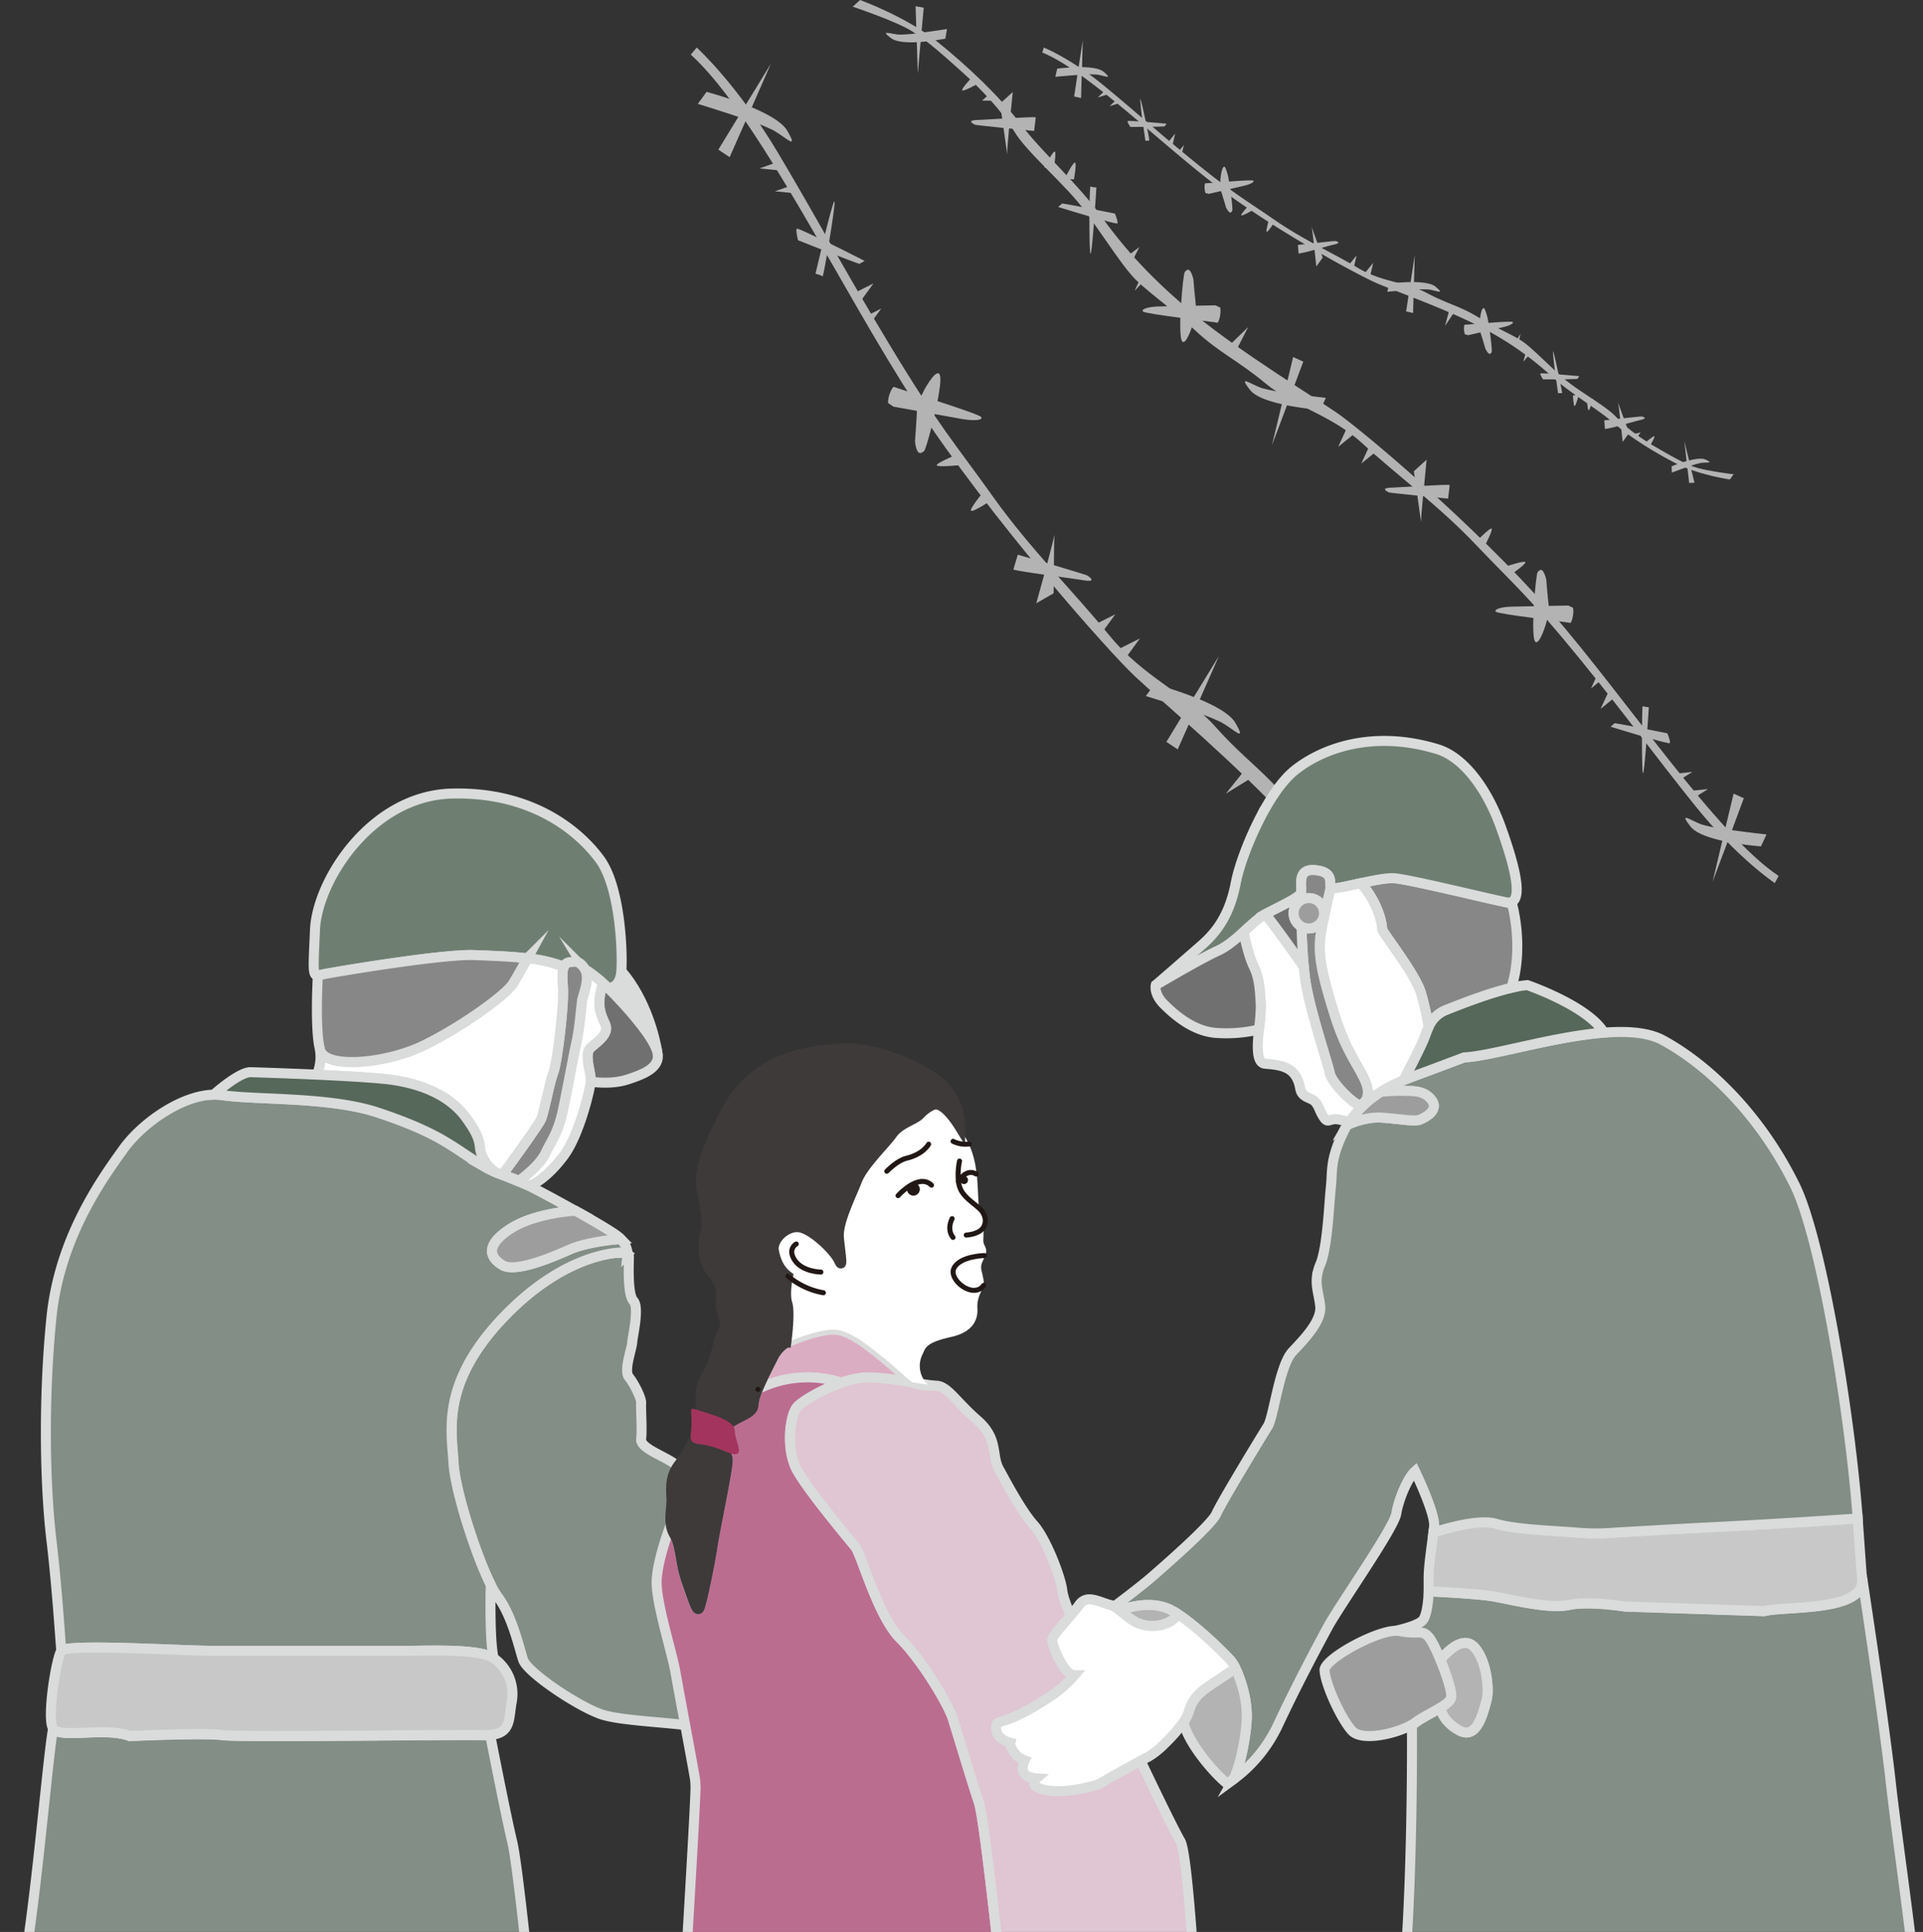 <svg xmlns="http://www.w3.org/2000/svg" viewBox="0 0 768.71 772.07"><rect x="0" y="0" width="768.71" height="772.07" fill="#333333" stroke="none"/><defs><style>.cls-1,.cls-14{fill:#b3b3b4;}.cls-2{fill:#dbadc3;}.cls-10,.cls-11,.cls-12,.cls-13,.cls-14,.cls-2,.cls-3,.cls-4,.cls-5,.cls-6,.cls-7,.cls-8,.cls-9{stroke:#dadbdb;}.cls-10,.cls-11,.cls-12,.cls-13,.cls-14,.cls-16,.cls-2,.cls-3,.cls-4,.cls-5,.cls-6,.cls-7,.cls-8,.cls-9{stroke-miterlimit:10;stroke-width:4px;}.cls-3{fill:#828e86;}.cls-4{fill:#717071;}.cls-5{fill:#dadbdb;}.cls-6{fill:#6e7f72;}.cls-7{fill:#9d9d9e;}.cls-15,.cls-8{fill:#fff;}.cls-9{fill:#878787;}.cls-10{fill:#c8c8c9;}.cls-11{fill:#56685a;}.cls-12{fill:#bb6d90;}.cls-13{fill:#dfc6d2;}.cls-16{fill:#3d3a39;stroke:#3d3a39;}.cls-17{fill:#a3345d;}.cls-18{fill:none;stroke:#211815;stroke-linecap:round;stroke-linejoin:round;stroke-width:2px;}.cls-19{fill:#211815;}</style></defs><g id="主圖"><path class="cls-1" d="M340.87,2.67s16.93,5.67,23.45,9.66,14,10.83,20.62,16.77S400.35,44,405.46,52.56s20.62,21.31,28.24,31.73,13.86,20.24,18.68,25.76,15.52,12.75,25.25,21.86,17.06,12,28.3,21.35,25.92,12.15,39,24.23,30.2,24.58,44.93,40.09,21.45,20.86,41.87,46,28.62,36.92,45.68,58.17,32.05,31.15,32.05,31.15l1.54-2.85c-25.16-16.76-60.88-71-91.05-105.55s-75.72-72.8-85.57-79.54-37.81-23.86-55.81-38.46-29.33-27.44-38.45-40.2-23.88-25.79-32-36.56S386.9,26.48,374.61,16.6,343.81,0,343.81,0Z"/><path class="cls-1" d="M366.89,29.35,368,16.77a89.63,89.63,0,0,0,9.91-1.34l.64-3.83s-5.15.82-10.21,1.47l.91-10L366,2.49l.36,10.83a51.13,51.13,0,0,1-6.92.51c-3.64-.26-7.94-2.08-3.16,1.47,2,1.48,6.1,1.75,10.2,1.56Z"/><path class="cls-1" d="M508.46,177.93l6-15.94a118.89,118.89,0,0,0,13.34,1.8L530,159s-7-.77-13.79-1.73l4.77-12.73-4.06-1.86-3.4,14.2a66.93,66.93,0,0,1-9.18-1.81c-4.63-1.63-9.56-5.53-4.62.79,2.07,2.63,7.3,4.44,12.69,5.66Z"/><path class="cls-1" d="M684.6,352.37l6-15.94a118.89,118.89,0,0,0,13.34,1.8l2.2-4.75s-7-.77-13.79-1.73L697.08,319,693,317.16l-3.4,14.2a66.93,66.93,0,0,1-9.18-1.81c-4.63-1.63-9.56-5.53-4.62.79,2.07,2.63,7.3,4.44,12.69,5.66Z"/><path class="cls-1" d="M388.73,30.71s-4.61,4.81-4.07,5.4,7-3.07,7-3.07Z"/><path class="cls-1" d="M421.21,67.32s1.18-6.56.4-6.75S417.52,67,417.52,67Z"/><path class="cls-1" d="M429.31,71.7s1.17-6.55.4-6.75-4.1,6.42-4.1,6.42Z"/><path class="cls-1" d="M593.81,217.58s3.11-5.9,2.43-6.32-5.85,4.87-5.85,4.87Z"/><path class="cls-1" d="M604.68,229.14s5.47-3.81,5.06-4.5-7.43,1.64-7.43,1.64Z"/><polygon class="cls-1" points="395.63 37.44 392.58 40.22 398.18 40.24 395.63 37.44"/><polygon class="cls-1" points="455.3 112.46 453.58 116.2 456.58 113.04 455.3 112.46"/><polygon class="cls-1" points="452.98 103.61 455.48 98.72 450.59 102.38 452.98 103.61"/><polygon class="cls-1" points="493.81 140.72 498.95 130.71 490.43 138.98 493.81 140.72"/><polygon class="cls-1" points="538.19 171.52 534.93 178.58 541.65 173.12 538.19 171.52"/><polygon class="cls-1" points="643.07 276.26 639.81 283.32 646.53 277.85 643.07 276.26"/><polygon class="cls-1" points="638.22 270.29 635.99 275.13 640.59 271.38 638.22 270.29"/><polygon class="cls-1" points="672.03 311.31 676.54 308.48 670.64 309.1 672.03 311.31"/><polygon class="cls-1" points="678.26 318.16 682.77 315.33 676.88 315.95 678.26 318.16"/><polygon class="cls-1" points="547.42 178.2 544.16 185.26 550.88 179.8 547.42 178.2"/><path class="cls-1" d="M402.61,62c0,.14,0,0,0-.35A2.61,2.61,0,0,0,402.61,62Z"/><path class="cls-1" d="M403.37,51.34l10,1s.64-4.92.66-5.41c0-.24-5,0-10.23.29.53-5.52,1.05-10.45,1.05-10.45l-5.1,4.63.87,6c-4.33.26-8.18.5-8.78.51-6.38,0-2.51,1.66-2.12,1.93.19.12,5.75.71,11.43,1.29.65,4.52,1.31,9.19,1.47,10.55C402.57,60.37,402.94,56,403.37,51.34Z"/><path class="cls-1" d="M568.09,208.94c0,.14,0,0,0-.35A1.58,1.58,0,0,0,568.09,208.94Z"/><path class="cls-1" d="M568.85,198.27l10,1s.64-4.92.66-5.41c0-.24-5,0-10.23.29.53-5.52,1-10.45,1-10.45l-5.1,4.63.87,6c-4.34.26-8.19.5-8.78.51-6.38.05-2.51,1.66-2.12,1.93.19.12,5.75.71,11.43,1.29.65,4.52,1.3,9.19,1.47,10.55C568.05,207.3,568.41,203,568.85,198.27Z"/><path class="cls-1" d="M436,101.3c.36-.67,1-7.9,1.45-14.29,4.85,1.39,9.09,2.52,9.24,2.25.35-.63-1-3.91-1-3.91l-8-1.6c.27-3.8.46-6.71.46-6.71l.13-2.13a8.07,8.07,0,0,1-2.44-.41,87,87,0,0,0-.27,8.84c-5.06-1-10.26-2-11-2L423,82.71s6.36,2,12.48,3.75C435.48,93.9,435.6,102,436,101.3Z"/><path class="cls-1" d="M656.83,309c.36-.66,1-7.9,1.45-14.29,4.84,1.39,9.08,2.52,9.23,2.25.36-.63-1-3.91-1-3.91s-3.7-.75-8-1.59c.27-3.81.46-6.72.46-6.72l.13-2.13a8.18,8.18,0,0,1-2.45-.41c-.12-.12-.22,3.89-.26,8.84-5.06-1-10.27-2-11-2l-1.52,1.38s6.37,2,12.49,3.75C656.36,301.65,656.48,309.7,656.83,309Z"/><path class="cls-1" d="M487.79,122.93l-1.9-.91-7.85.15c-.46-4.1-1-10.7-1-10.7-1.45-5.34-2.76-3.54-3.44-2.76-.36.41-1.11,6.94-1.5,13.57-4.07.08-7.81.15-9.21.2-3.63.11-6.86,1-6,2,.45.52,7.72,1.57,14.94,2.52-.12,4.11,0,7.65.51,9,1.08,2.75,3.71-3.16,5-8.27,5,.64,9,1.13,9.21,1.23C487.17,129.22,488.25,125.3,487.79,122.93Z"/><path class="cls-1" d="M628.83,242.9l-1.9-.91-7.84.15c-.47-4.1-1-10.7-1-10.7-1.45-5.35-2.75-3.54-3.44-2.76-.36.41-1.11,6.94-1.5,13.57-4.07.08-7.81.15-9.21.2-3.63.11-6.86,1-6,2,.45.52,7.72,1.57,15,2.52-.12,4.11,0,7.65.5,9,1.08,2.75,3.71-3.16,5-8.28,5,.64,9,1.14,9.21,1.24C628.21,249.19,629.29,245.27,628.83,242.9Z"/><path class="cls-1" d="M693,189.53s-11.31-1.33-15.9-3-10.14-4.93-15.06-7.77-11.56-7.29-15.87-12-15.65-10.61-21.77-16.12-11.29-10.82-15-13.64S598,131.12,590.78,126.7s-12.21-5.23-20.45-9.63-17.77-4.2-27.5-10-22.06-11.4-33.28-19.16S493.44,77.65,477.41,64.6s-22.68-19.31-36.1-30.35S417.24,19,417.24,19l-.59,2c17.89,7.18,47.27,36.39,70.6,54s56.77,35.57,63.8,38.49,26.71,10,39.86,16.72a127.5,127.5,0,0,1,29.25,20.08c7.36,6.77,18.26,13,24.75,18.64s16.26,11.77,25.22,16.34,21.39,6.34,21.39,6.34Z"/><path class="cls-1" d="M673.29,176.27l.93,8a55,55,0,0,0-6,2.12l.1,2.48s3.11-1.19,6.18-2.26l.74,6.4,2.12-.1-1.64-6.71A31.21,31.21,0,0,1,680,185c2.3-.32,5.22.26,1.77-1.33-1.44-.67-4-.3-6.57.36Z"/><path class="cls-1" d="M565.53,102l-1.64,10.73a75.81,75.81,0,0,0-8.57.61l-.75,3.26s4.46-.44,8.83-.72l-1.31,8.57,2.78.63.26-9.31a43.72,43.72,0,0,1,6-.07c3.11.41,6.69,2.21,2.78-1.09-1.63-1.38-5.13-1.82-8.66-1.88Z"/><path class="cls-1" d="M432.82,16.1l-1.65,10.72a76.85,76.85,0,0,0-8.56.62l-.75,3.26s4.46-.44,8.83-.73l-1.31,8.58,2.77.63.27-9.31a42.12,42.12,0,0,1,6-.07c3.1.41,6.69,2.21,2.78-1.09-1.63-1.38-5.13-1.83-8.66-1.88Z"/><path class="cls-1" d="M659.48,178.27s2.25-3.6,1.83-3.9-3.94,2.83-3.94,2.83Z"/><path class="cls-1" d="M634.42,159.66s.13,4.25.64,4.27,1.71-4.54,1.71-4.54Z"/><path class="cls-1" d="M628.8,158s.12,4.25.63,4.27,1.72-4.54,1.72-4.54Z"/><path class="cls-1" d="M507.08,88.39s-1.18,4.09-.69,4.26,3-3.8,3-3.8Z"/><path class="cls-1" d="M498.78,82.59s-2.91,3.09-2.57,3.47,4.43-2,4.43-2Z"/><polygon class="cls-1" points="654.29 174.97 655.83 172.84 652.34 173.56 654.29 174.97"/><polygon class="cls-1" points="607.25 135.93 607.84 133.37 606.38 135.73 607.25 135.93"/><polygon class="cls-1" points="609.86 141.16 608.93 144.53 611.51 141.61 609.86 141.16"/><polygon class="cls-1" points="579.53 123.32 577.63 130.24 581.87 123.96 579.53 123.32"/><polygon class="cls-1" points="547.81 109.88 548.92 105.05 545.44 109.34 547.81 109.88"/><polygon class="cls-1" points="468.67 58.19 469.78 53.36 466.3 57.65 468.67 58.19"/><polygon class="cls-1" points="472.48 61.28 473.24 57.97 470.86 60.91 472.48 61.28"/><polygon class="cls-1" points="446.02 40.09 443.57 42.44 447.17 41.29 446.02 40.09"/><polygon class="cls-1" points="441.24 36.63 438.79 38.98 442.39 37.83 441.24 36.63"/><polygon class="cls-1" points="541.17 106.92 542.29 102.08 538.81 106.37 541.17 106.92"/><path class="cls-1" d="M646.73,160.55c0-.08,0,0,.06.21A.93.93,0,0,0,646.73,160.55Z"/><path class="cls-1" d="M647.64,167.31c-3.33.35-6.35.69-6.35.69s.25,3.15.3,3.46a49.91,49.91,0,0,0,6.35-1.52c.38,3.52.71,6.66.71,6.66l2.57-3.55-1.32-3.64c2.67-.72,5-1.38,5.41-1.46,4-.86,1.35-1.37,1.07-1.48s-3.68.3-7.3.69c-1-2.74-2-5.57-2.29-6.4C647,161.57,647.3,164.32,647.64,167.31Z"/><path class="cls-1" d="M524.26,90.43c0-.09,0,0,.06.21A.79.79,0,0,0,524.26,90.43Z"/><path class="cls-1" d="M525.18,97.19c-3.34.35-6.35.69-6.35.69s.24,3.15.29,3.46a49.91,49.91,0,0,0,6.35-1.52c.39,3.51.71,6.66.71,6.66l2.58-3.55-1.33-3.64c2.67-.72,5-1.38,5.41-1.46,4-.86,1.36-1.37,1.08-1.48s-3.69.3-7.31.69c-1-2.74-2-5.57-2.29-6.4C524.5,91.45,524.84,94.19,525.18,97.19Z"/><path class="cls-1" d="M620.79,140.37a84.76,84.76,0,0,0,1,9.11c-3.21-.23-6-.38-6.06-.2-.14.44,1.12,2.32,1.12,2.32l5.22,0c.32,2.4.58,4.25.58,4.25l.2,1.34a5.19,5.19,0,0,1,1.58-.06c.09.06-.37-2.46-1-5.55,3.29,0,6.67-.11,7.13-.18l.76-1.06s-4.23-.4-8.28-.71C622.05,144.93,620.92,139.91,620.79,140.37Z"/><path class="cls-1" d="M455.8,39.52a91,91,0,0,0,1,9.11c-3.2-.23-6-.39-6.05-.2-.14.44,1.12,2.31,1.12,2.31s2.41,0,5.21-.05c.33,2.41.59,4.25.59,4.25l.2,1.35a5.12,5.12,0,0,1,1.57-.06,53.58,53.58,0,0,0-1-5.55c3.29,0,6.66-.11,7.12-.19l.77-1.05s-4.23-.4-8.29-.71C457.06,44.08,455.94,39.06,455.8,39.52Z"/><path class="cls-1" d="M585.61,133.64l1.3.31,4.88-1.11c.82,2.49,2,6.55,2,6.55,1.61,3.14,2.18,1.85,2.51,1.27.17-.3-.22-4.47-.83-8.66l5.72-1.33c2.25-.54,4.15-1.5,3.45-2-.35-.26-5,0-9.66.38a20.54,20.54,0,0,0-1.48-5.54c-1-1.58-1.91,2.45-2,5.81-3.21.25-5.77.47-5.91.43C585.18,129.63,585,132.22,585.61,133.64Z"/><path class="cls-1" d="M481.91,77.16l1.31.31,4.88-1.11c.82,2.49,2,6.55,2,6.55,1.6,3.14,2.18,1.85,2.5,1.27.18-.3-.21-4.47-.83-8.66l5.72-1.33c2.25-.54,4.16-1.5,3.46-2-.35-.26-5,0-9.66.38A20.44,20.44,0,0,0,489.81,67c-1-1.58-1.91,2.45-2,5.81-3.21.25-5.78.47-5.92.43C481.48,73.14,481.32,75.73,481.91,77.16Z"/><path class="cls-1" d="M656,497.69s-19.24-10.34-26.32-16.33S614.89,465.94,608,457.74s-15.74-20.3-20.29-31.09-20.81-28.7-28-42.15S546.79,358.6,542,351.28s-16.25-17.91-26.25-30.4-18.26-17.39-30-30.56S457,270.6,443.52,254,411.84,219.39,397,198.56s-21.88-28.38-41.74-61.35-27.54-48-44.08-75.83S278.51,19,278.51,19l-2.37,2.81c27.08,24.7,59.95,93.8,89.77,139.53s77.4,99.3,88,109.16,40.93,35.61,59.83,56.19,30.11,37.62,38.71,54,23.88,34.48,31.67,48.44,21.11,31,34,45S652,500,652,500Z"/><path class="cls-1" d="M629.68,461.72,626,475.52a112.83,112.83,0,0,0-12.11-.85l-1.47,4.13s6.32.3,12.5.77l-2.93,11,3.83,1.37,1.55-12.2a63.82,63.82,0,0,1,8.39,1.08c4.31,1.14,9.12,4.2,4-.91-2.12-2.13-7-3.39-11.93-4.15Z"/><path class="cls-1" d="M487.27,262.14l-10.06,16.41a157.77,157.77,0,0,0-15.65-5.17l-3.51,4.79s8.23,2.51,16.2,5.19l-8,13.12,4.53,3,6.67-15.07a86.87,86.87,0,0,1,10.66,4.2c5.26,2.91,10.44,8.44,5.68.21-2-3.44-7.93-6.7-14.17-9.33Z"/><path class="cls-1" d="M308.16,25.47,298.1,41.88a160.92,160.92,0,0,0-15.65-5.17l-3.5,4.8s8.22,2.51,16.2,5.19l-8,13.11,4.52,3,6.67-15.08A88.55,88.55,0,0,1,309,52c5.26,2.92,10.45,8.44,5.68.21-2-3.43-7.92-6.69-14.16-9.33Z"/><path class="cls-1" d="M603.77,455s6.4-4.29,5.86-5.08-8.9,1.79-8.9,1.79Z"/><path class="cls-1" d="M571.56,406.43s-2.61,7.05-1.72,7.45,6.08-6.2,6.08-6.2Z"/><path class="cls-1" d="M562.66,399.61s-2.61,7.05-1.71,7.46,6.07-6.21,6.07-6.21Z"/><path class="cls-1" d="M392.27,197.63s-4.8,5.86-4.06,6.49,7.89-4.06,7.89-4.06Z"/><path class="cls-1" d="M381.37,182.14s-7.25,3-6.89,3.83,9.21-.08,9.21-.08Z"/><polygon class="cls-1" points="596.74 445.88 600.9 443.49 594.2 442.15 596.74 445.88"/><polygon class="cls-1" points="538.97 347.9 541.72 344.13 537.55 346.95 538.97 347.9"/><polygon class="cls-1" points="540.14 358.35 536.25 363.21 542.78 360.29 540.14 358.35"/><polygon class="cls-1" points="498.01 307.2 490.02 317.18 501.75 309.95 498.01 307.2"/><polygon class="cls-1" points="450.48 262.27 455.67 255.15 446.63 259.67 450.48 262.27"/><polygon class="cls-1" points="343.99 120.39 349.18 113.26 340.14 117.78 343.99 120.39"/><polygon class="cls-1" points="348.71 128.2 352.27 123.32 346.08 126.42 348.71 128.2"/><polygon class="cls-1" points="315.71 74.35 309.79 76.45 316.97 77.15 315.71 74.35"/><polygon class="cls-1" points="309.5 65.22 303.58 67.32 310.75 68.02 309.5 65.22"/><polygon class="cls-1" points="440.64 252.62 445.84 245.5 436.79 250.02 440.64 252.62"/><path class="cls-1" d="M592.87,416.77c0-.17,0,0,0,.39A2.63,2.63,0,0,0,592.87,416.77Z"/><path class="cls-1" d="M590,428.51l-11.76-3.45s-1.66,5.35-1.78,5.89c-.06.26,6,1.18,12.31,2.1-1.65,6-3.17,11.43-3.17,11.43l7-4s0-3,.06-6.92c5.23.74,9.89,1.38,10.6,1.51,7.66,1.45,3.32-1.27,2.89-1.65-.2-.19-6.75-2.17-13.45-4.15.05-5.21.12-10.58.17-12.14C592.61,418.61,591.39,423.36,590,428.51Z"/><path class="cls-1" d="M421.51,213.38c0-.17,0,0,0,.39C421.49,213.59,421.51,213.45,421.51,213.38Z"/><path class="cls-1" d="M418.64,225.12l-11.76-3.45s-1.66,5.35-1.78,5.89c-.06.26,6,1.19,12.31,2.1-1.65,6-3.17,11.43-3.17,11.43l6.95-4s0-3,.06-6.91c5.24.73,9.9,1.37,10.61,1.5,7.65,1.46,3.31-1.27,2.89-1.65-.2-.19-6.76-2.16-13.45-4.15.05-5.21.11-10.58.17-12.14C421.25,215.22,420,220,418.64,225.12Z"/><path class="cls-1" d="M560.11,365c-.55.66-2.61,8.6-4.35,15.64-5.55-2.7-10.42-5-10.65-4.7-.54.62.46,4.6.46,4.6s4.3,1.71,9.31,3.68c-1,4.19-1.78,7.4-1.78,7.4l-.54,2.35a10.71,10.71,0,0,1,2.85,1c.13.16,1-4.3,1.94-9.82,5.88,2.3,11.93,4.63,12.79,4.84l2.07-1.18s-7.27-3.7-14.27-7.15C559.32,373.33,560.65,364.3,560.11,365Z"/><path class="cls-1" d="M333.5,80.48c-.55.66-2.6,8.6-4.35,15.64-5.54-2.71-10.42-5-10.64-4.71C318,92,319,96,319,96s4.3,1.71,9.31,3.68c-1,4.18-1.77,7.39-1.77,7.39l-.55,2.35a10.71,10.71,0,0,1,2.85,1c.13.16,1-4.29,1.94-9.82,5.88,2.31,11.93,4.64,12.8,4.84l2.06-1.18s-7.26-3.7-14.27-7.14C332.72,88.86,334.05,79.83,333.5,80.48Z"/><path class="cls-1" d="M502,328.52l2.11,1.46,9.42,1.69c-.19,4.69-.77,12.2-.77,12.2.76,6.31,2.65,4.6,3.62,3.89.5-.37,2.59-7.49,4.27-14.81,4.89.87,9.39,1.67,11.07,1.95,4.37.74,8.4.54,7.5-.83-.45-.69-9-3.58-17.45-6.35.9-4.57,1.42-8.55,1-10.17-.79-3.33-5,2.65-7.49,8.07-5.87-1.9-10.58-3.4-10.81-3.56C503.87,321.62,501.86,325.76,502,328.52Z"/><path class="cls-1" d="M355,161.05l2.12,1.46,9.42,1.69c-.2,4.69-.78,12.2-.78,12.2.76,6.31,2.65,4.6,3.62,3.89.51-.37,2.59-7.49,4.27-14.81,4.89.87,9.39,1.67,11.07,2,4.37.74,8.4.54,7.5-.83-.45-.69-9-3.58-17.45-6.35.9-4.57,1.42-8.55,1-10.17-.78-3.33-5,2.65-7.48,8.07-5.88-1.9-10.59-3.4-10.82-3.56C356.85,154.16,354.84,158.29,355,161.05Z"/><path class="cls-2" d="M364.76,552.46c-5.75-.91-12.74-2-18.23-2a32.37,32.37,0,0,0-10.18,2.11A44.31,44.31,0,0,0,303,555.23c2-4.87,5.11-10.68,6.27-13.08a14.35,14.35,0,0,1,5.1-5.57s13.22-5.85,19.91-5.15,14.79,7.94,18.74,11C356.76,545.36,362.78,551.22,364.76,552.46Z"/><path class="cls-3" d="M357.58,640.24c1.8,1.15,3.55,1.75,5.24,1.14,4.81-1.75,17.51-9.39,17.51-9.39,2.09,8.48,4.48,17,5.31,21.83,1.64,9.5,7.54,40.29,9.17,50.11a29.66,29.66,0,0,1,.23,5.56,119.88,119.88,0,0,0-18.25-6.21c-9.51-2.29-38.64,2-47.48,0s-34.06-7.21-42.25-11.14-37.33-3.6-47.16-7.2-29.15-16.7-30.79-21.62S204.86,646,199,638.1a32.07,32.07,0,0,1-2.75-4.68c-6.07-12.08-14.37-38-14.93-48.94-.66-12.68-5.24-31.86,20.3-58.39s47.49-25.54,47.49-25.54a2.29,2.29,0,0,1,1.78.52,1.9,1.9,0,0,1,.51,1.44c0,2.3-.65,14.74,1.81,17.36s-.33,14.08-.5,16.7-3.44,11.14-1.31,13.76,5.08,8.52,4.9,10.48.45,10.7,0,14.19,7.42,6.12,12.66,9.48,6.55,15,8.3,21.53c1.36,5.13,4.6,10.25,8.89,14.62l0,0a40.23,40.23,0,0,0,3.73,3.4c6.11,5,14.85,6.83,18.34,11.53s6.11-4.27,16.16-5.58a42.63,42.63,0,0,1,22.7,2.73C350.78,634.23,354.27,638.14,357.58,640.24Z"/><path class="cls-4" d="M263,421.94c.08,5.21-6.39,7.6-12.28,9.5-6.77,2.18-14.58.82-14.58.82.33-3.44-2.94-11,0-13.59s7.54-5.57,5.74-9.5-3.63-7.6-.85-16.28c.73.66,1.44,1.31,2.08,1.93h0c1.26,1.21,2.35,2.29,3.12,3.11,2.4,2.5,13.75,14.52,16.27,21.5.08.22.15.44.21.65.18,1,.26,1.68.28,1.85Z"/><path class="cls-5" d="M262.71,420.08c-.06-.21-.13-.43-.21-.65-2.52-7-13.87-19-16.27-21.5-.77-.82-1.86-1.9-3.12-3.11.22,0,4.78.26,5.28-6.77C258.34,399.6,261.79,414.82,262.71,420.08Z"/><path class="cls-3" d="M178.13,659.65c-6-.11-11.78.07-14.7.07-6.72,0-73.65,0-78.77,0-12.35-.05-58.21-2.9-60.17,0-.5-6.09-1.73-25.53-3.93-44.19-2.62-22.18-3.28-56.41,0-89s21-56.49,28.82-67.41c7.2-10,22.87-21.35,36-21.65a20.44,20.44,0,0,1,3.51.2c13.75,2,42.9.65,61.9,6.87s26.53,11.3,29.72,13.27,8.92,6.06,13.84,8.84a31.23,31.23,0,0,0,3.6,1.75c1,.4,1.9.75,2.83,1.07,2.34.84,4.58,1.52,6.67,2.45.22.1.44.19.65.3.79.38,1.71.83,2.69,1.33,4.12,2.09,9.72,5.1,15,8l4.18,2.31s-16.08.74-26.13,7.3-8.09,11.35-3.06,14.41,18.78-2.62,26.65-6.12,20.66-4.3,20.66-4.3c3,3,2.73,5.92,2.73,5.92a2.29,2.29,0,0,0-1.78-.52s-21.94-1-47.49,25.54-21,45.71-20.3,58.39c.56,10.9,8.86,36.86,14.93,48.94,0,0-.63,20.84,1.11,29.25C194.18,660.45,185.93,659.79,178.13,659.65Z"/><path class="cls-6" d="M127,389.77c-2.07.07-1.79-2.47-1.08-18.26.87-19.65,22.48-53.5,54.58-54.37s50.88,14.9,59.23,26.2,9.17,37.5,8.65,44.71c-.5,7-5.06,6.78-5.28,6.77h0c-.64-.62-1.35-1.27-2.08-1.93a54.51,54.51,0,0,0-7.24-5.56c-2.18-3.6-4-3.05-6.11-2.72a2.73,2.73,0,0,0-2.28,1.75h0A57,57,0,0,0,210.82,383c-6-.7-12.93-1-21.17-1.29-12.84-.52-56.52,6.85-60.67,7.72A14.35,14.35,0,0,1,127,389.77Z"/><path class="cls-7" d="M246,493.34a14.71,14.71,0,0,1,2.16,1.81s-12.8.81-20.66,4.3-21.62,9.17-26.65,6.12-7-7.86,3.06-14.41,26.13-7.3,26.13-7.3C235.64,487,241.79,490.47,246,493.34Z"/><path class="cls-8" d="M241.87,409.17c1.8,3.93-2.79,6.88-5.74,9.5s.33,10.15,0,13.59-4.58,21.29-10.8,29.64-12.82,12.52-14.51,11.65h0c-1-.5-1.9-.95-2.69-1.33-.21-.11-.43-.2-.65-.3,0,0,8.07-5.76,10.48-10.9s5.13-8.07,7.2-18,3.93-20.52,5.24-26.31,2-15.17,2.3-17,3.27-8.73,1.08-12.34a54.51,54.51,0,0,1,7.24,5.56C238.24,401.57,240.06,405.24,241.87,409.17Z"/><path class="cls-9" d="M233.78,387.33c2.19,3.61-.76,10.48-1.08,12.34s-1,11.24-2.3,17-3.17,16.38-5.24,26.31-4.81,12.89-7.2,18-10.48,10.9-10.48,10.9c-2.09-.93-4.33-1.61-6.67-2.45,0,0,14.3-19.47,15.51-22.31s3.38-14.73,4.91-18.66,4.26-27,3.82-33.52c-.27-4.11-.38-7,.34-8.62a2.73,2.73,0,0,1,2.28-1.75C229.75,384.28,231.6,383.73,233.78,387.33Z"/><path class="cls-8" d="M225.05,395c.44,6.55-2.29,29.59-3.82,33.52s-3.71,15.82-4.91,18.66-15.51,22.31-15.51,22.31c-.93-.32-1.87-.67-2.83-1.07a14.51,14.51,0,0,1-6-8.79c-.44-2.62.11-4.91-5.78-13s-17-14-33.41-15.49c-6.66-.63-16.65-1.18-26.15-1.61a18.07,18.07,0,0,0,1.26-10c2.18,7.86,26.42,5.46,41.05-1.53s33.4-20.32,36.24-25.12,5.64-9.91,5.64-9.91a57,57,0,0,1,14.57,3.38h0C224.67,388,224.78,390.87,225.05,395Z"/><path class="cls-3" d="M213.54,810.4H3.36C11.93,794.65,18,709.56,21.21,690.78,23.83,695,42,690,51.91,693.84c0,0,29.47-1.37,37-.38s93.34-.33,104.47,0a22.53,22.53,0,0,0,2.66-.06l0,.45s6.2,31.81,8.74,42.3S213.54,810.4,213.54,810.4Z"/><path class="cls-9" d="M189.65,381.69c8.24.32,15.15.59,21.17,1.29,0,0-2.8,5.12-5.64,9.91S183.57,411,168.94,418s-38.87,9.39-41,1.53-.91-29.27-.88-29.77a14.35,14.35,0,0,0,2-.36C133.13,388.54,176.81,381.17,189.65,381.69Z"/><path class="cls-10" d="M178.13,659.65c7.8.14,16.05.8,19.19,3a17.4,17.4,0,0,1,7.21,17.68c-1.19,6.57-.21,12.32-8.48,13a22.53,22.53,0,0,1-2.66.06c-11.13-.32-96.94,1-104.47,0s-37,.38-37,.38C42,690,23.83,695,21.21,690.78s1.31-28.16,3.28-31.06,47.82-.05,60.17,0c5.12,0,72.05,0,78.77,0C166.35,659.72,172.11,659.54,178.13,659.65Z"/><path class="cls-11" d="M198,468.4a31.23,31.23,0,0,1-3.6-1.75c-4.92-2.78-10.64-6.88-13.84-8.84s-10.73-7-29.72-13.27-48.15-4.91-61.9-6.87a20.44,20.44,0,0,0-3.51-.2s9.61-8.7,14.53-9c0,0,12.83.38,26.69,1,9.5.43,19.49,1,26.15,1.61,16.38,1.52,27.51,7.42,33.41,15.49s5.34,10.38,5.78,13A14.51,14.51,0,0,0,198,468.4Z"/><path class="cls-12" d="M278,715.64a25.56,25.56,0,0,0-.19-4.73c-1.39-8.35-6.4-34.53-7.79-42.61-.72-4.13-2.75-11.35-4.53-18.56-1.68-6.86-3.13-13.71-3-17.92.28-8.63,5.62-22.48,5.62-22.48h0a10.6,10.6,0,0,0,1.34,3.82c2.78,4.74,2.23,11.14,5,18.94s4.18,13.09,5.29,10,4.18-18.1,5-24,6.12-30.64,6.12-34.53-5.29-8.08-1.39-12.81,11.7-5.3,11.7-9.47a19.44,19.44,0,0,1,1.72-6.13h0a44.31,44.31,0,0,1,33.39-2.61c-7.71,2.7-15.48,7.3-17.57,9.58-3.06,3.34-4.73,17.27,0,25.62s20.61,27.29,23.12,30.36,9,27.66,17.91,36.57,19.31,26.36,21.16,32.3,7.8,25.62,10.4,33.42S402.43,811,402.43,811H272.57S277.69,727.12,278,715.64Z"/><path class="cls-13" d="M478.82,811H402.43s-8.46-82.68-11.06-90.48S382.83,693,381,687.05s-12.25-23.39-21.16-32.3-15.41-33.51-17.91-36.57-18.38-22-23.12-30.36-3.06-22.28,0-25.62c2.09-2.28,9.86-6.88,17.57-9.58a32.37,32.37,0,0,1,10.18-2.11c5.49,0,12.48,1,18.23,2l.25.13c1.67.84,6.26,1.12,6.26,1.12l-.36-.33c1.35.18,2.47.3,3.29.33,4.53.14,7.8,6.26,16.43,13.78s5.57,13.93,8.63,19.5,8.91,16.71,13.93,22.35,10.86,21.09,11.41,26.1c.49,4.44,4.69,13.22,5.65,15.2,5.54,9.39,19.76,41,23.76,49,0,0,14.49,30.55,17.83,36.12S478.82,811,478.82,811Z"/><path class="cls-3" d="M755.91,713c2.94,26.59,13.88,97.63,10,97.93s-206.88,0-206.88,0c6.09-42.38,5.38-121.58,5.38-121.58a12.65,12.65,0,0,0,1.32-.84c2.91-2.16,7-4.09,10.09-6,0,0,.79,5.53,7.77,9.16s9.36-7.55,10.67-12.12-.21-17.21-5.44-21.79-13,5.6-13,5.6h0c-1.7-4.1-3.51-7.75-4.65-9.07-2.83-3.28-4.36-.89-11.55-2.41a7.54,7.54,0,0,0-2-.11c.28-.06,9-1.89,11.11-4.25s2.4-11.54,2.4-11.54,19.17.87,25.71,2,22.22,5.19,30.28,3.46c6.24-1.33,16.27-.23,20.48.34,1.23.16,2,.28,2,.28l55.64,1.85c8.28-2.18,40.46.43,39.22-13C744.69,632.52,753,686.77,755.91,713Z"/><path class="cls-10" d="M744.42,630.83c1.24,13.45-30.94,10.84-39.22,13L649.56,642s-.73-.12-2-.28c-4.21-.57-14.24-1.67-20.48-.34-8.06,1.73-23.75-2.38-30.28-3.46s-25.71-2-25.71-2v-5.5c0-4.68,1.26-12.55,1.9-18h0c.44-.15,17.36-5.86,25.1-3.5s25.49,2.87,32,3.5a92.07,92.07,0,0,0,15.68,0s29.93-1.72,33-1.86c30-1.42,63.82-3.76,63.82-3.76.88,12.1,1.46,20.9,1.76,24Z"/><path class="cls-3" d="M531.74,477.57c.1-1.33.2-2.47.29-3.37.65-6.21-.33-10.46,4.57-20.91a34.57,34.57,0,0,1,2-3.74h0c.47-.31,7.3-3.33,13.65-2.91,6.53.44,13.07,1.63,15.13.87s8-3.7,4.91-7.84-8.06-3.6-11.44-3.7-8.92.39-8.92.39a57.83,57.83,0,0,1,9.08-4.67h0c.76-.31,1.55-.62,2.34-.92,12.42-4.6,21.89-8.19,21.89-8.19,10.81-.45,35.46-8.3,55.88-9.89,9.3-.72,17.73-.15,23.57,3,18.63,10.13,39.07,30.16,52.8,58,10.61,21.49,22.13,92,25.12,133.16,0,0-33.8,2.34-63.82,3.76-3.06.14-33,1.86-33,1.86a92.07,92.07,0,0,1-15.68,0c-6.54-.63-24.18-1.1-32-3.5s-24.66,3.35-25.1,3.5c.11-1,.2-1.85.27-2.62.43-5.23-7.62-21.9-7.62-21.9-2.94,2.62-6.54,11.11-7.52,17s-22.87,36.93-27.45,45.43-12.42,23.2-19.93,39.21a56.87,56.87,0,0,1-17.73,21.53c2.41-4.31,4.75-15.19,5.31-23.06s-2.08-16.23-4.33-21a16.69,16.69,0,0,0-2.1-3.53c-1.89-2.09-12.54-12.93-21.18-18.53-.8-.52-1.59-1-2.35-1.41-8.93-4.92-20.69,0-20.69,0a14.46,14.46,0,0,0-2.3-1.57s10.14-7.57,14.72-11.54,24.18-21,26.14-25.55,18.3-31.37,20.59-35,4.57-24.18,9.8-29.74,11.76-12.42,11.11-18.3c-.46-4.13-1.68-7.29-1.37-11.19v0l.06-.51s0,0,0,0a17.63,17.63,0,0,1,1.35-4.93c2.48-5.87,3.32-19.87,3.92-27.68Z"/><path class="cls-11" d="M641.17,412.67h0c-20.42,1.59-45.07,9.44-55.88,9.89,0,0-9.47,3.59-21.89,8.19-.79.3-1.58.61-2.34.92.19-.37,6.39-12.12,8.11-16.41.65-1.62,1.18-3.31,1.92-4.92a12.54,12.54,0,0,1,7.23-6.85c5.3-2.11,17.18-6.81,26.37-8.86a41.87,41.87,0,0,1,5.87-.94S634.76,402,641.17,412.67Z"/><path class="cls-9" d="M604.24,360.48c.12.42,4.94,16.82.24,33.22l.21.94c-9.19,2.05-21.07,6.75-26.37,8.86a12.54,12.54,0,0,0-7.23,6.85,112.74,112.74,0,0,0-3-13.38c-2.18-7.63-15.53-24.4-15.53-25.53h0c-.45-7-5.24-15.27-8.71-18.48,5.15-1.13,10.71-2.26,13.81-2,6.76.66,36,7.85,44.44,9.59A3.79,3.79,0,0,0,604.24,360.48Z"/><path class="cls-6" d="M604.24,360.48a3.79,3.79,0,0,1-2.18.11c-8.49-1.74-37.68-8.93-44.44-9.59-3.1-.3-8.66.83-13.81,2-6,1.34-11.54,2.68-11.89,1.74-.66-1.74,1.52-6.31-6.32-7s-4.58,7.4-5.66,9.36-8.94,5.45-14.17,8.28c-2.59,1.4-5.51,4.2-8.66,7.07s-6.67,5.88-10.29,7.53c-7.08,3.21-24.29,13.39-24.82,13.71.42-.37,11.45-9.92,18.5-16.11s11.33-13.5,13.51-24.84,12.63-36.16,23.53-44.87,31.15-16.34,57-8.5c11.39,3.46,20.33,17.32,25.13,30.39C603.94,341.49,609.31,358.38,604.24,360.48Z"/><path class="cls-14" d="M588.78,657.74c5.23,4.58,6.75,17.21,5.44,21.79s-3.7,15.75-10.67,12.12-7.77-9.16-7.77-9.16c2.22-1.36,3.92-2.68,4.28-4,.52-2-1.75-9-4.28-15.1h0S583.55,653.17,588.78,657.74Z"/><path class="cls-7" d="M575.78,663.34c2.53,6.07,4.8,13.15,4.28,15.1-.36,1.37-2.06,2.69-4.28,4-3.08,1.88-7.18,3.81-10.09,6a12.65,12.65,0,0,1-1.32.84c-6,3.47-19.92,6.85-24,2.35-4.36-4.87-10.63-18.62-10.89-24.16-.2-4.26,19.4-15.24,28.09-15.74h0a7.54,7.54,0,0,1,2,.11c7.19,1.52,8.72-.87,11.55,2.41C572.27,655.59,574.08,659.24,575.78,663.34Z"/><path class="cls-7" d="M572.33,439.67c3,4.14-2.83,7.08-4.91,7.84s-8.6-.43-15.13-.87c-6.35-.42-13.18,2.6-13.65,2.91.25-.43.53-.86.81-1.28a39.34,39.34,0,0,1,6-7,47.43,47.43,0,0,1,6.49-4.95s5.55-.5,8.92-.39S569.28,435.53,572.33,439.67Z"/><path class="cls-8" d="M552.52,371.44h0c0,1.13,13.35,17.9,15.53,25.53a112.74,112.74,0,0,1,3,13.38c-.74,1.61-1.27,3.3-1.92,4.92-1.72,4.29-7.92,16-8.11,16.41h0a57.83,57.83,0,0,0-9.08,4.67,47.43,47.43,0,0,0-6.49,4.95l-.45-.47c1.55-1.28,2.76-4.31.56-9.15-3.11-6.83-7.63-11.74-12.23-26.6s-6.89-23.79-5.25-32.65c.39-2.12.81-4.23,1.23-6.23,1.32-6.36,2.58-11.51,2.58-11.51.35.94,5.85-.4,11.89-1.74C547.28,356.17,552.07,364.43,552.52,371.44Z"/><path class="cls-9" d="M545.59,431.69c2.2,4.84,1,7.87-.56,9.15a2.63,2.63,0,0,1-1.89.68c-1.88-.23-10.79-8.49-11.6-12.74s-8.5-26.47-10-38.89c-.14-1.14-.25-2.35-.37-3.59-.47-5.09-.76-10.94-.94-16.05a6,6,0,0,0,8.88-4.08l.2,0c-.42,2-.84,4.11-1.23,6.23-1.64,8.86.65,17.78,5.25,32.65S542.48,424.86,545.59,431.69Z"/><path class="cls-8" d="M545,440.84l.45.47a39.34,39.34,0,0,0-6,7h0l-4-.87c-4-.86-4.41,1.8-6.21-.81s-1.8-4.25-3.43-6.21-5.36-1.53-6.05-5.39c-1.49-8.39-6.81-9.37-14-9.92-3.58-.27-3.2-7.11-2.51-13.57A76.61,76.61,0,0,0,504,402c-.33-5.88-.54-11.11-2.83-15.68s-4-13.57-4.09-13.85c3.15-2.87,6.07-5.67,8.66-7.07,1.26,1,12.11,16.18,15.43,20.92.12,1.24.23,2.45.37,3.59,1.47,12.42,9.15,34.64,10,38.89s9.72,12.51,11.6,12.74A2.63,2.63,0,0,0,545,440.84Z"/><path class="cls-9" d="M525.6,347.74c7.84.65,5.66,5.22,6.32,7,0,0-1.26,5.15-2.58,11.51l-.2,0a6.16,6.16,0,0,0,.12-1.22,6.06,6.06,0,0,0-9.29-5.13c0-1.71,0-2.72,0-2.72C521,355.14,517.75,347.08,525.6,347.74Z"/><path class="cls-4" d="M520.26,370.25c.18,5.11.47,11,.94,16.05-3.32-4.74-14.17-19.94-15.43-20.92,5.23-2.83,13.08-6.32,14.17-8.28,0,0,0,1,0,2.72a6.06,6.06,0,0,0,.29,10.43Z"/><path class="cls-7" d="M523.2,358.89a6.07,6.07,0,1,0,5.94,7.28,6.16,6.16,0,0,0,.12-1.22A6.06,6.06,0,0,0,523.2,358.89Z"/><path class="cls-4" d="M504,402a76.61,76.61,0,0,1-.77,9.52l-.41,0a56.51,56.51,0,0,1-17.23,1.23c-8.82-.88-16-7.11-20.26-11.36S462,393.7,462,393.7h0c.53-.32,17.74-10.5,24.82-13.71,3.62-1.65,7.08-4.62,10.29-7.53.06.28,1.84,9.34,4.09,13.85S503.7,396.1,504,402Z"/><path class="cls-14" d="M494,667c2.25,4.75,4.89,13.11,4.33,21s-2.9,18.75-5.31,23.06c-1.56,1.12-2.53,1.67-2.53,1.67-3.06-2.18-14.72-14.26-17.45-24.45a15,15,0,0,0,2.09-4c1.47-5.23,3.92-7.68,9.31-11.27l8.33-5.56Z"/><path class="cls-8" d="M414.33,710.72a9.75,9.75,0,0,1-3.21-.75c-4.09-1.79-1.53-6.49-1.53-6.49a9.3,9.3,0,0,1-5.82-6.58l.11-.43c-3.26-.85-5.79-2.93-5.67-6.1.16-4.25,1.84.94,22.38-12.91a45.76,45.76,0,0,0,8.94-8c-4.36,0-8.77-11.74-8.94-13.86s7.68-9.81,10.79-14.22c1.7-2.42,3.91-2.53,6.3-1.94,2,.48,4.06,1.42,6.12,1.94a7,7,0,0,1,1.62.65,14.46,14.46,0,0,1,2.3,1.57c3,2.39,6.27,5.77,11.76,6.11,7.84.49,10.79-3.92,10.79-3.92l.49-.78c8.64,5.6,19.29,16.44,21.18,18.53A16.69,16.69,0,0,1,494,667l-1.23.45-8.33,5.56c-5.39,3.59-7.84,6-9.31,11.27a15,15,0,0,1-2.09,4,59.14,59.14,0,0,1-7.52,8.6,32,32,0,0,1-6.57,5.23c-3.76,1.8-19.93,11-19.93,11s-11.44,3.72-20.1,2.41C410.56,714.26,414.1,710.92,414.33,710.72Z"/><path class="cls-14" d="M470.76,645l-.49.78s-2.95,4.41-10.79,3.92c-5.49-.34-8.73-3.72-11.76-6.11,0,0,11.76-4.92,20.69,0C469.17,644,470,644.46,470.76,645Z"/><path class="cls-15" d="M365.72,472.84h0a15.46,15.46,0,0,0-3,1.65l0,.12a2.6,2.6,0,0,0-.09.64,2.5,2.5,0,1,0,3.15-2.4Zm27.48,17.54c0,1.62-.1,4.46-.13,5.22-.07,2.51,2,2.92.78,6.16h-.34s-9.54.16-12.1,4.9,7.73,12.78,11.83,7c-.43,1.82-2.81,4.61-2.53,9.2s-1.83,9.49-10.45,11.42c-10.58,2.37-10.23,4.46-11.62,7.24a10.28,10.28,0,0,0,2.27,11.83c-1.74-.23-3.85-.57-6.15-.92-2-1.24-8-7.1-11.78-10-4-3.06-12.06-10.3-18.74-11s-19.91,5.15-19.91,5.15,1.67-11.83.41-15.73S315,510,315,510c-3.06-2.23-4.87-5.57-5.71-10.17s5.15-10.16,10.31-9.33,13.78,9.19,15.69,13.23.6-2.92,0-9.05,4.87-16.57,7.24-22.84,11-14.34,14.06-18.65,9.06-5.57,11.14-7.94a15.87,15.87,0,0,1,5-3.62c3.36-1.44,7.71,3.69,11,9.08a65.51,65.51,0,0,1,3.51,6.48c.27.55.49,1.05.69,1.52a36.29,36.29,0,0,1,2.42,10.48h-.17c-4-2.43-7,2.68-7.15,2.95h0a10.21,10.21,0,0,0,1.37,4.1c1.79,2.81,4.74,4.61,6.83,6.57a7.11,7.11,0,0,1,2.36,3.62,5.37,5.37,0,0,1-.49,3.94Z"/><path class="cls-15" d="M393.51,501.76h.34c-.78,2-2.1,3.59-1.54,5.82s1.2,4.94.93,6.11c-4.1,5.75-14.39-2.3-11.83-7S393.51,501.76,393.51,501.76Z"/><path class="cls-15" d="M390.45,469.18c.45,4.41.5,9,.88,13.63-2.09-2-5-3.76-6.83-6.57a10.21,10.21,0,0,1-1.37-4.1h0c.15-.27,3.19-5.38,7.15-2.95Zm-4.64,3.89a1.57,1.57,0,0,0-.53-3.06,9.67,9.67,0,0,0-1.49,1.55,2.1,2.1,0,0,0,.06.48A1.58,1.58,0,0,0,385.81,473.07Z"/><path class="cls-16" d="M377.63,434.38a24.11,24.11,0,0,1,6.21,16.32h0c-3.31-5.39-7.66-10.52-11-9.08a15.87,15.87,0,0,0-5,3.62c-2.08,2.37-8.07,3.62-11.14,7.94S345,465.57,342.59,471.83s-7.8,16.71-7.24,22.84,1.87,13.09,0,9.05-10.54-12.39-15.69-13.23-11.14,4.74-10.31,9.33S312,507.76,315,510c0,0-1.53,7-.28,10.86s-.41,15.73-.41,15.73a14.35,14.35,0,0,0-5.1,5.57c-1.16,2.4-4.29,8.21-6.27,13.08h0a19.44,19.44,0,0,0-1.72,6.13c0,4.17-7.8,4.73-11.7,9.47s1.39,8.91,1.39,12.81-5.29,28.68-6.12,34.53-3.9,20.88-5,24-2.5-2.23-5.29-10-2.23-14.2-5-18.94a10.6,10.6,0,0,1-1.34-3.82c-.58-3.65.43-7.44.23-10.93-.28-4.74-.28-9,3.06-13.28s7.8-12.62,8.67-17.08-1.62-11.51,1.91-17.64a49.85,49.85,0,0,0,5.2-14.11c.55-2.22,3.34-6.31,2.41-9.1s-1.86-4.26-1.48-8.16-.56-7.24-4.09-11.33-3.34-12.25-2-15.6-.93-12.81-1.67-17.13-.37-12.2,10.21-31.69,29-23.21,44.74-24.32S371,427.32,377.63,434.38Z"/><path class="cls-17" d="M277.74,563.15c7.43,2.36,16,4.42,16,8.85s5.82,12.35-4.52,7.77-13.87-.39-13-7.62S275,562.27,277.74,563.15Z"/><path class="cls-18" d="M359,477.82a24.93,24.93,0,0,1,3.64-3.22,15.41,15.41,0,0,1,3.06-1.76c2.25-.95,4.69-1.13,6.67.8"/><path class="cls-19" d="M365.72,472.84h0a15.46,15.46,0,0,0-3,1.65l0,.12a2.6,2.6,0,0,0-.09.64,2.5,2.5,0,1,0,3.15-2.4Z"/><path class="cls-19" d="M385.28,470a9.67,9.67,0,0,0-1.49,1.55,2.1,2.1,0,0,0,.06.48,1.57,1.57,0,1,0,1.43-2Z"/><path class="cls-18" d="M383.13,472.14a10.21,10.21,0,0,0,1.37,4.1c1.79,2.81,4.74,4.61,6.83,6.57a7.11,7.11,0,0,1,2.36,3.62,5.37,5.37,0,0,1-.49,3.94h0c-1,1.72-3.31,2.88-6.94,3.22"/><path class="cls-18" d="M383.57,464a27.22,27.22,0,0,0-.44,8.15"/><path class="cls-18" d="M380.6,487s-2.32,4.18.37,7.52"/><path class="cls-18" d="M315,510a29.91,29.91,0,0,0,14.15,6.63"/><path class="cls-18" d="M318.31,497.13s-3.71,2-.55,6.59,10.39,4.64,10.39,4.64"/><path class="cls-18" d="M383.12,472.15h0c.15-.27,3.19-5.38,7.15-2.95"/><path class="cls-18" d="M354.49,468.08c.28-.28,4.21-4.31,7.73-5.16,7-1.67,9-5.67,9-5.67"/><path class="cls-18" d="M381,456.11a11.26,11.26,0,0,0,6.37,1.07h.06"/><path class="cls-18" d="M393.51,501.76s-9.54.16-12.1,4.9,7.73,12.78,11.83,7"/><path class="cls-18" d="M303,555.24h0"/></g></svg>